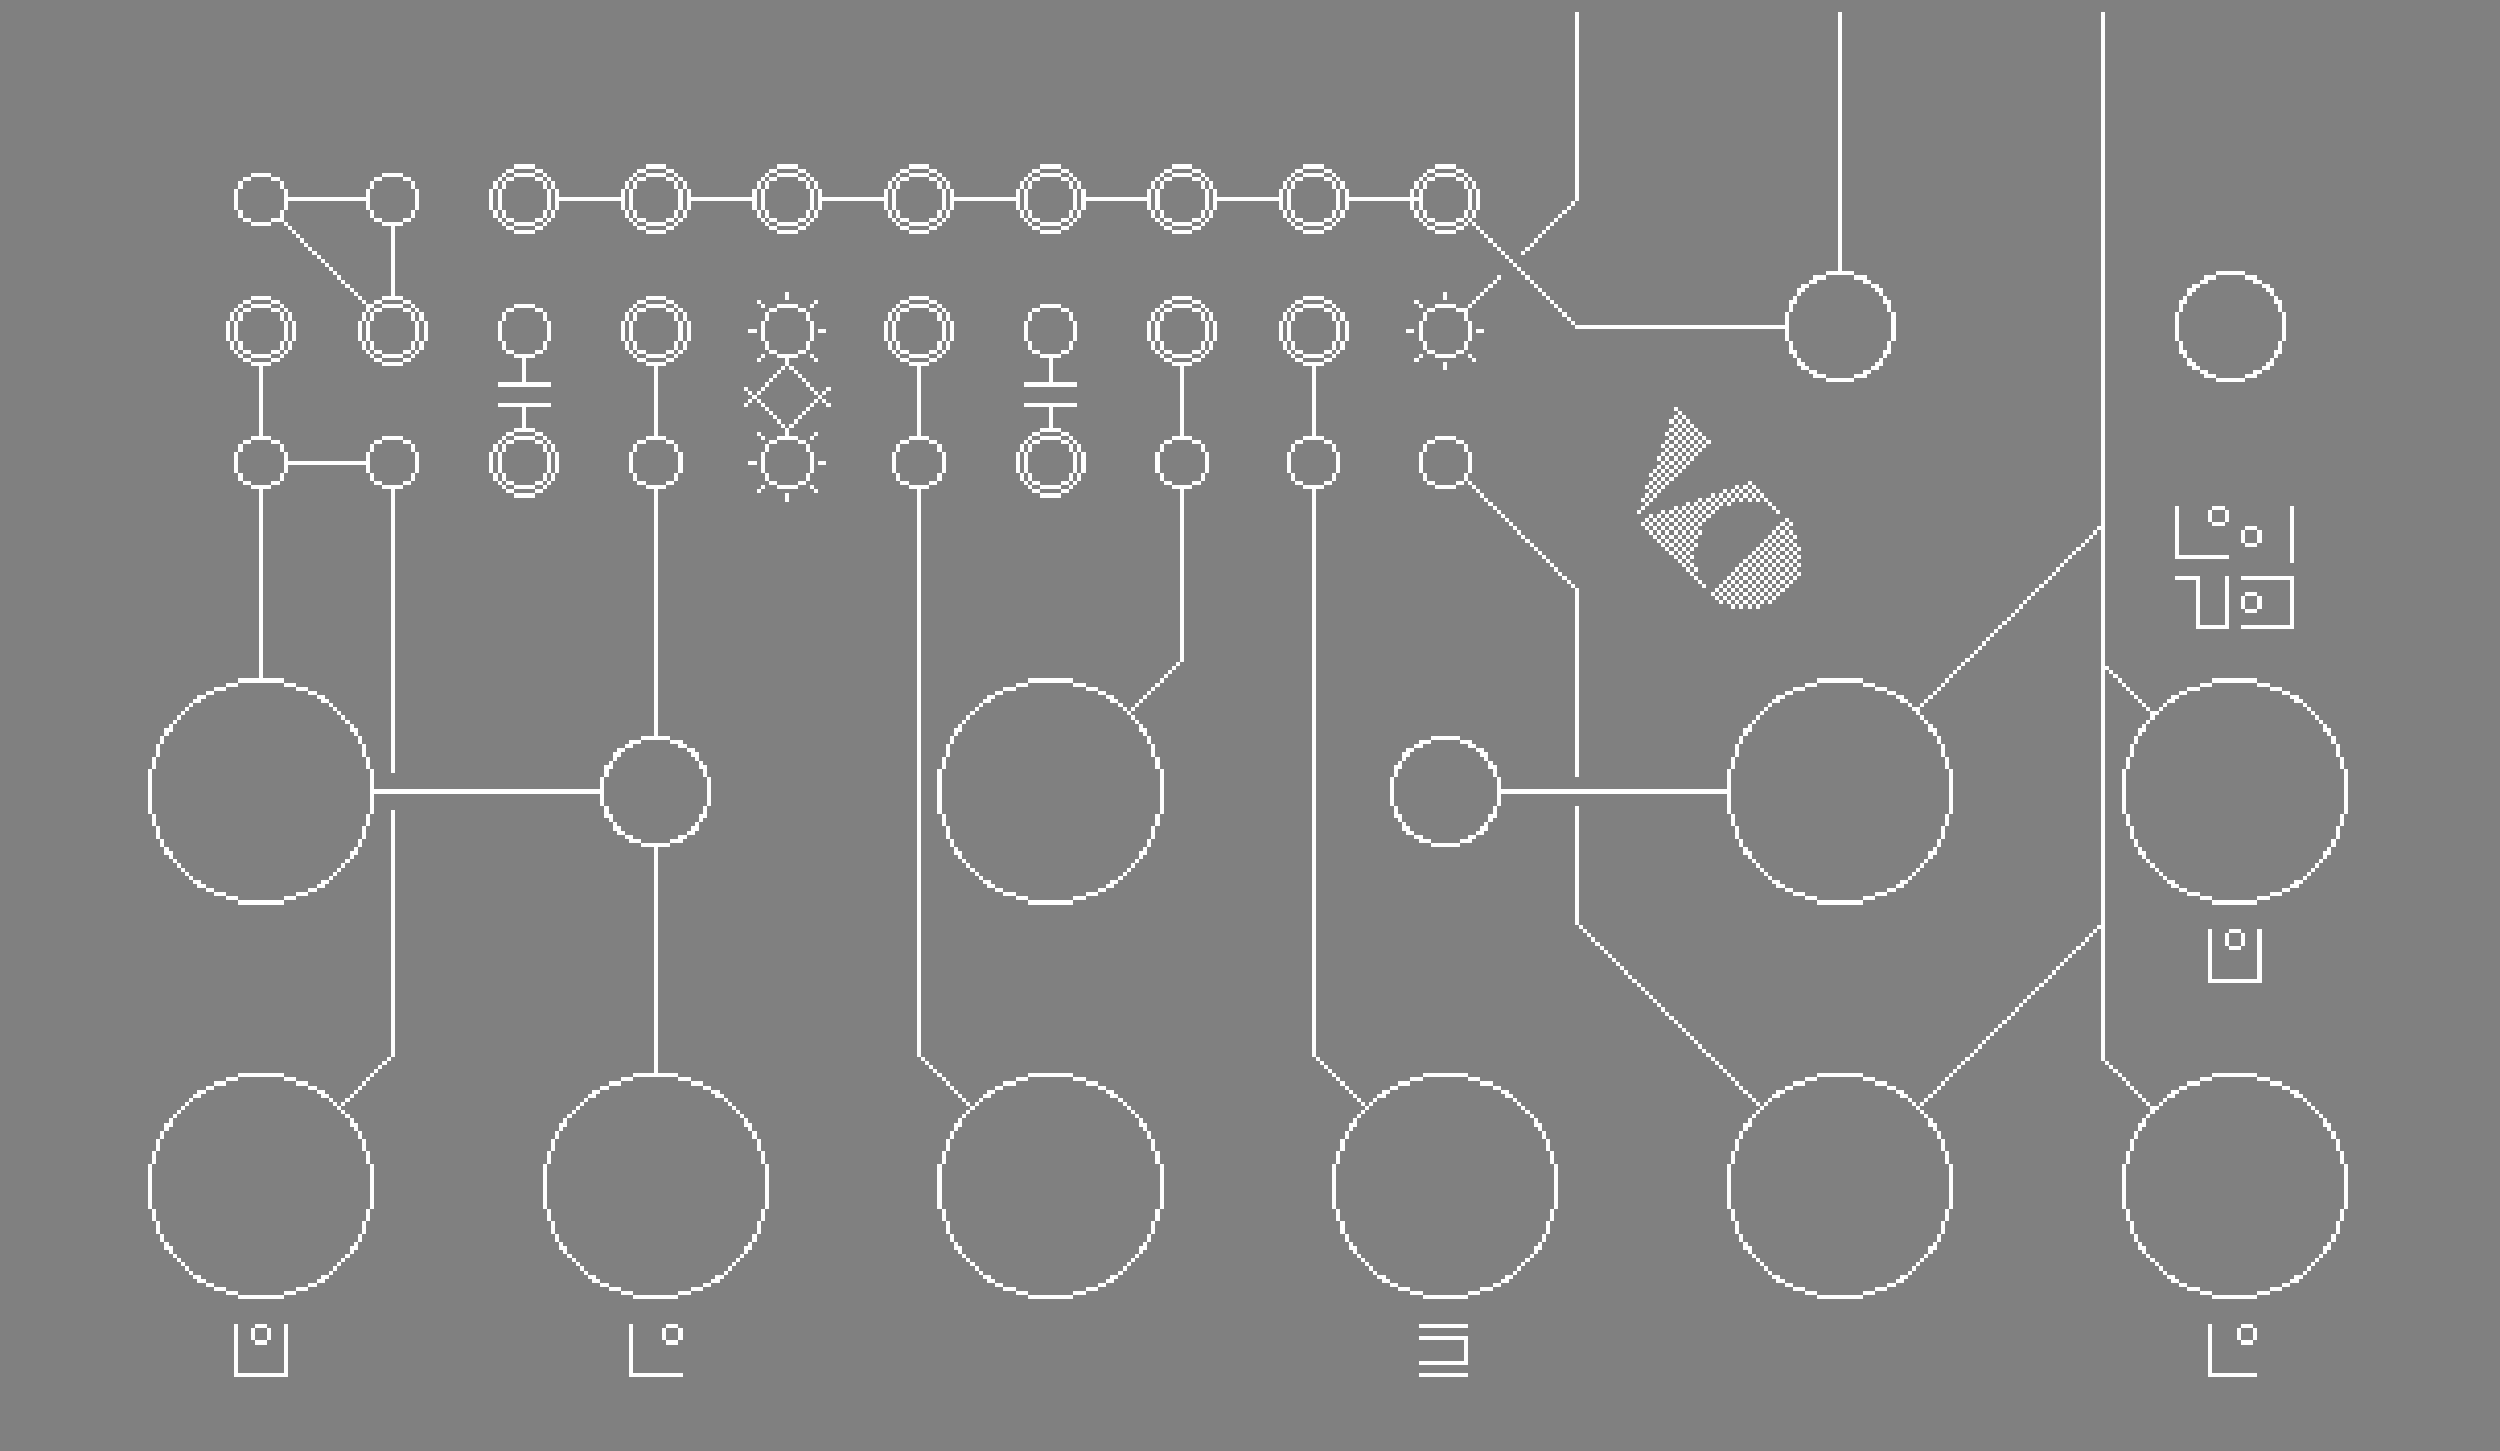 <svg xmlns="http://www.w3.org/2000/svg" viewBox="0 -0.5 608 353" shape-rendering="crispEdges">
<rect x="0" y="-0.5" width="608" height="353" fill="#808080" stroke="none"/>
<path stroke="#ffffff" d="M383 3h1M447 3h1M511 3h1M383 4h1M447 4h1M511 4h1M383 5h1M447 5h1M511 5h1M383 6h1M447 6h1M511 6h1M383 7h1M447 7h1M511 7h1M383 8h1M447 8h1M511 8h1M383 9h1M447 9h1M511 9h1M383 10h1M447 10h1M511 10h1M383 11h1M447 11h1M511 11h1M383 12h1M447 12h1M511 12h1M383 13h1M447 13h1M511 13h1M383 14h1M447 14h1M511 14h1M383 15h1M447 15h1M511 15h1M383 16h1M447 16h1M511 16h1M383 17h1M447 17h1M511 17h1M383 18h1M447 18h1M511 18h1M383 19h1M447 19h1M511 19h1M383 20h1M447 20h1M511 20h1M383 21h1M447 21h1M511 21h1M383 22h1M447 22h1M511 22h1M383 23h1M447 23h1M511 23h1M383 24h1M447 24h1M511 24h1M383 25h1M447 25h1M511 25h1M383 26h1M447 26h1M511 26h1M383 27h1M447 27h1M511 27h1M383 28h1M447 28h1M511 28h1M383 29h1M447 29h1M511 29h1M383 30h1M447 30h1M511 30h1M383 31h1M447 31h1M511 31h1M383 32h1M447 32h1M511 32h1M383 33h1M447 33h1M511 33h1M383 34h1M447 34h1M511 34h1M383 35h1M447 35h1M511 35h1M383 36h1M447 36h1M511 36h1M383 37h1M447 37h1M511 37h1M383 38h1M447 38h1M511 38h1M383 39h1M447 39h1M511 39h1M125 40h5M157 40h5M189 40h5M221 40h5M253 40h5M285 40h5M317 40h5M349 40h5M383 40h1M447 40h1M511 40h1M123 41h2M130 41h2M155 41h2M162 41h2M187 41h2M194 41h2M219 41h2M226 41h2M251 41h2M258 41h2M283 41h2M290 41h2M315 41h2M322 41h2M347 41h2M354 41h2M383 41h1M447 41h1M511 41h1M61 42h5M93 42h5M122 42h1M125 42h5M132 42h1M154 42h1M157 42h5M164 42h1M186 42h1M189 42h5M196 42h1M218 42h1M221 42h5M228 42h1M250 42h1M253 42h5M260 42h1M282 42h1M285 42h5M292 42h1M314 42h1M317 42h5M324 42h1M346 42h1M349 42h5M356 42h1M383 42h1M447 42h1M511 42h1M59 43h2M66 43h2M91 43h2M98 43h2M121 43h1M123 43h2M130 43h2M133 43h1M153 43h1M155 43h2M162 43h2M165 43h1M185 43h1M187 43h2M194 43h2M197 43h1M217 43h1M219 43h2M226 43h2M229 43h1M249 43h1M251 43h2M258 43h2M261 43h1M281 43h1M283 43h2M290 43h2M293 43h1M313 43h1M315 43h2M322 43h2M325 43h1M345 43h1M347 43h2M354 43h2M357 43h1M383 43h1M447 43h1M511 43h1M58 44h1M68 44h1M90 44h1M100 44h1M120 44h1M122 44h1M132 44h1M134 44h1M152 44h1M154 44h1M164 44h1M166 44h1M184 44h1M186 44h1M196 44h1M198 44h1M216 44h1M218 44h1M228 44h1M230 44h1M248 44h1M250 44h1M260 44h1M262 44h1M280 44h1M282 44h1M292 44h1M294 44h1M312 44h1M314 44h1M324 44h1M326 44h1M344 44h1M346 44h1M356 44h1M358 44h1M383 44h1M447 44h1M511 44h1M58 45h1M68 45h1M90 45h1M100 45h1M120 45h1M122 45h1M132 45h1M134 45h1M152 45h1M154 45h1M164 45h1M166 45h1M184 45h1M186 45h1M196 45h1M198 45h1M216 45h1M218 45h1M228 45h1M230 45h1M248 45h1M250 45h1M260 45h1M262 45h1M280 45h1M282 45h1M292 45h1M294 45h1M312 45h1M314 45h1M324 45h1M326 45h1M344 45h1M346 45h1M356 45h1M358 45h1M383 45h1M447 45h1M511 45h1M57 46h1M69 46h1M89 46h1M101 46h1M119 46h1M121 46h1M133 46h1M135 46h1M151 46h1M153 46h1M165 46h1M167 46h1M183 46h1M185 46h1M197 46h1M199 46h1M215 46h1M217 46h1M229 46h1M231 46h1M247 46h1M249 46h1M261 46h1M263 46h1M279 46h1M281 46h1M293 46h1M295 46h1M311 46h1M313 46h1M325 46h1M327 46h1M343 46h1M345 46h1M357 46h1M359 46h1M383 46h1M447 46h1M511 46h1M57 47h1M69 47h1M89 47h1M101 47h1M119 47h1M121 47h1M133 47h1M135 47h1M151 47h1M153 47h1M165 47h1M167 47h1M183 47h1M185 47h1M197 47h1M199 47h1M215 47h1M217 47h1M229 47h1M231 47h1M247 47h1M249 47h1M261 47h1M263 47h1M279 47h1M281 47h1M293 47h1M295 47h1M311 47h1M313 47h1M325 47h1M327 47h1M343 47h1M345 47h1M357 47h1M359 47h1M383 47h1M447 47h1M511 47h1M57 48h1M69 48h21M101 48h1M119 48h1M121 48h1M133 48h1M135 48h17M153 48h1M165 48h1M167 48h17M185 48h1M197 48h1M199 48h17M217 48h1M229 48h1M231 48h17M249 48h1M261 48h1M263 48h17M281 48h1M293 48h1M295 48h17M313 48h1M325 48h1M327 48h19M357 48h1M359 48h1M383 48h1M447 48h1M511 48h1M57 49h1M69 49h1M89 49h1M101 49h1M119 49h1M121 49h1M133 49h1M135 49h1M151 49h1M153 49h1M165 49h1M167 49h1M183 49h1M185 49h1M197 49h1M199 49h1M215 49h1M217 49h1M229 49h1M231 49h1M247 49h1M249 49h1M261 49h1M263 49h1M279 49h1M281 49h1M293 49h1M295 49h1M311 49h1M313 49h1M325 49h1M327 49h1M343 49h1M345 49h1M357 49h1M359 49h1M382 49h1M447 49h1M511 49h1M57 50h1M69 50h1M89 50h1M101 50h1M119 50h1M121 50h1M133 50h1M135 50h1M151 50h1M153 50h1M165 50h1M167 50h1M183 50h1M185 50h1M197 50h1M199 50h1M215 50h1M217 50h1M229 50h1M231 50h1M247 50h1M249 50h1M261 50h1M263 50h1M279 50h1M281 50h1M293 50h1M295 50h1M311 50h1M313 50h1M325 50h1M327 50h1M343 50h1M345 50h1M357 50h1M359 50h1M381 50h1M447 50h1M511 50h1M58 51h1M68 51h1M90 51h1M100 51h1M120 51h1M122 51h1M132 51h1M134 51h1M152 51h1M154 51h1M164 51h1M166 51h1M184 51h1M186 51h1M196 51h1M198 51h1M216 51h1M218 51h1M228 51h1M230 51h1M248 51h1M250 51h1M260 51h1M262 51h1M280 51h1M282 51h1M292 51h1M294 51h1M312 51h1M314 51h1M324 51h1M326 51h1M344 51h1M346 51h1M356 51h1M358 51h1M380 51h1M447 51h1M511 51h1M58 52h1M68 52h1M90 52h1M100 52h1M120 52h1M122 52h1M132 52h1M134 52h1M152 52h1M154 52h1M164 52h1M166 52h1M184 52h1M186 52h1M196 52h1M198 52h1M216 52h1M218 52h1M228 52h1M230 52h1M248 52h1M250 52h1M260 52h1M262 52h1M280 52h1M282 52h1M292 52h1M294 52h1M312 52h1M314 52h1M324 52h1M326 52h1M344 52h1M346 52h1M356 52h1M358 52h1M379 52h1M447 52h1M511 52h1M59 53h2M66 53h3M91 53h2M98 53h2M121 53h1M123 53h2M130 53h2M133 53h1M153 53h1M155 53h2M162 53h2M165 53h1M185 53h1M187 53h2M194 53h2M197 53h1M217 53h1M219 53h2M226 53h2M229 53h1M249 53h1M251 53h2M258 53h2M261 53h1M281 53h1M283 53h2M290 53h2M293 53h1M313 53h1M315 53h2M322 53h2M325 53h1M345 53h1M347 53h2M354 53h2M357 53h1M378 53h1M447 53h1M511 53h1M61 54h5M69 54h1M93 54h5M122 54h1M125 54h5M132 54h1M154 54h1M157 54h5M164 54h1M186 54h1M189 54h5M196 54h1M218 54h1M221 54h5M228 54h1M250 54h1M253 54h5M260 54h1M282 54h1M285 54h5M292 54h1M314 54h1M317 54h5M324 54h1M346 54h1M349 54h5M356 54h1M358 54h1M377 54h1M447 54h1M511 54h1M70 55h1M95 55h1M123 55h2M130 55h2M155 55h2M162 55h2M187 55h2M194 55h2M219 55h2M226 55h2M251 55h2M258 55h2M283 55h2M290 55h2M315 55h2M322 55h2M347 55h2M354 55h2M359 55h1M376 55h1M447 55h1M511 55h1M71 56h1M95 56h1M125 56h5M157 56h5M189 56h5M221 56h5M253 56h5M285 56h5M317 56h5M349 56h5M360 56h1M375 56h1M447 56h1M511 56h1M72 57h1M95 57h1M361 57h1M374 57h1M447 57h1M511 57h1M73 58h1M95 58h1M362 58h1M373 58h1M447 58h1M511 58h1M74 59h1M95 59h1M363 59h1M372 59h1M447 59h1M511 59h1M75 60h1M95 60h1M364 60h1M371 60h1M447 60h1M511 60h1M76 61h1M95 61h1M365 61h1M370 61h1M447 61h1M511 61h1M77 62h1M95 62h1M366 62h1M447 62h1M511 62h1M78 63h1M95 63h1M367 63h1M447 63h1M511 63h1M79 64h1M95 64h1M368 64h1M447 64h1M511 64h1M80 65h1M95 65h1M369 65h1M447 65h1M511 65h1M81 66h1M95 66h1M370 66h1M444 66h7M511 66h1M539 66h7M82 67h1M95 67h1M364 67h1M371 67h1M441 67h3M451 67h3M511 67h1M536 67h3M546 67h3M83 68h1M95 68h1M363 68h1M372 68h1M440 68h2M453 68h2M511 68h1M535 68h2M548 68h2M84 69h1M95 69h1M362 69h1M373 69h1M438 69h2M455 69h2M511 69h1M533 69h2M550 69h2M85 70h1M95 70h1M361 70h1M374 70h1M437 70h2M456 70h2M511 70h1M532 70h2M551 70h2M86 71h1M95 71h1M191 71h1M351 71h1M360 71h1M375 71h1M437 71h1M457 71h1M511 71h1M532 71h1M552 71h1M61 72h5M87 72h1M93 72h5M157 72h5M191 72h1M221 72h5M285 72h5M317 72h5M351 72h1M359 72h1M376 72h1M436 72h1M458 72h1M511 72h1M531 72h1M553 72h1M59 73h2M66 73h2M88 73h1M91 73h2M98 73h2M155 73h2M162 73h2M184 73h1M198 73h1M219 73h2M226 73h2M283 73h2M290 73h2M315 73h2M322 73h2M344 73h1M358 73h1M377 73h1M435 73h2M458 73h2M511 73h1M530 73h2M553 73h2M58 74h1M61 74h5M68 74h1M89 74h2M93 74h5M100 74h1M125 74h5M154 74h1M157 74h5M164 74h1M185 74h1M189 74h5M197 74h1M218 74h1M221 74h5M228 74h1M253 74h5M282 74h1M285 74h5M292 74h1M314 74h1M317 74h5M324 74h1M345 74h1M349 74h5M357 74h1M378 74h1M435 74h1M459 74h1M511 74h1M530 74h1M554 74h1M57 75h1M59 75h2M66 75h2M69 75h1M89 75h1M91 75h2M98 75h2M101 75h1M123 75h2M130 75h2M153 75h1M155 75h2M162 75h2M165 75h1M187 75h2M194 75h2M217 75h1M219 75h2M226 75h2M229 75h1M251 75h2M258 75h2M281 75h1M283 75h2M290 75h2M293 75h1M313 75h1M315 75h2M322 75h2M325 75h1M347 75h2M354 75h3M379 75h1M435 75h1M459 75h1M511 75h1M530 75h1M554 75h1M56 76h1M58 76h1M68 76h1M70 76h1M88 76h1M90 76h1M100 76h1M102 76h1M122 76h1M132 76h1M152 76h1M154 76h1M164 76h1M166 76h1M186 76h1M196 76h1M216 76h1M218 76h1M228 76h1M230 76h1M250 76h1M260 76h1M280 76h1M282 76h1M292 76h1M294 76h1M312 76h1M314 76h1M324 76h1M326 76h1M346 76h1M356 76h1M380 76h1M434 76h1M460 76h1M511 76h1M529 76h1M555 76h1M56 77h1M58 77h1M68 77h1M70 77h1M88 77h1M90 77h1M100 77h1M102 77h1M122 77h1M132 77h1M152 77h1M154 77h1M164 77h1M166 77h1M186 77h1M196 77h1M216 77h1M218 77h1M228 77h1M230 77h1M250 77h1M260 77h1M280 77h1M282 77h1M292 77h1M294 77h1M312 77h1M314 77h1M324 77h1M326 77h1M346 77h1M356 77h1M381 77h1M434 77h1M460 77h1M511 77h1M529 77h1M555 77h1M55 78h1M57 78h1M69 78h1M71 78h1M87 78h1M89 78h1M101 78h1M103 78h1M121 78h1M133 78h1M151 78h1M153 78h1M165 78h1M167 78h1M185 78h1M197 78h1M215 78h1M217 78h1M229 78h1M231 78h1M249 78h1M261 78h1M279 78h1M281 78h1M293 78h1M295 78h1M311 78h1M313 78h1M325 78h1M327 78h1M345 78h1M357 78h1M382 78h1M434 78h1M460 78h1M511 78h1M529 78h1M555 78h1M55 79h1M57 79h1M69 79h1M71 79h1M87 79h1M89 79h1M101 79h1M103 79h1M121 79h1M133 79h1M151 79h1M153 79h1M165 79h1M167 79h1M185 79h1M197 79h1M215 79h1M217 79h1M229 79h1M231 79h1M249 79h1M261 79h1M279 79h1M281 79h1M293 79h1M295 79h1M311 79h1M313 79h1M325 79h1M327 79h1M345 79h1M357 79h1M383 79h52M460 79h1M511 79h1M529 79h1M555 79h1M55 80h1M57 80h1M69 80h1M71 80h1M87 80h1M89 80h1M101 80h1M103 80h1M121 80h1M133 80h1M151 80h1M153 80h1M165 80h1M167 80h1M182 80h2M185 80h1M197 80h1M199 80h2M215 80h1M217 80h1M229 80h1M231 80h1M249 80h1M261 80h1M279 80h1M281 80h1M293 80h1M295 80h1M311 80h1M313 80h1M325 80h1M327 80h1M342 80h2M345 80h1M357 80h1M359 80h2M434 80h1M460 80h1M511 80h1M529 80h1M555 80h1M55 81h1M57 81h1M69 81h1M71 81h1M87 81h1M89 81h1M101 81h1M103 81h1M121 81h1M133 81h1M151 81h1M153 81h1M165 81h1M167 81h1M185 81h1M197 81h1M215 81h1M217 81h1M229 81h1M231 81h1M249 81h1M261 81h1M279 81h1M281 81h1M293 81h1M295 81h1M311 81h1M313 81h1M325 81h1M327 81h1M345 81h1M357 81h1M434 81h1M460 81h1M511 81h1M529 81h1M555 81h1M55 82h1M57 82h1M69 82h1M71 82h1M87 82h1M89 82h1M101 82h1M103 82h1M121 82h1M133 82h1M151 82h1M153 82h1M165 82h1M167 82h1M185 82h1M197 82h1M215 82h1M217 82h1M229 82h1M231 82h1M249 82h1M261 82h1M279 82h1M281 82h1M293 82h1M295 82h1M311 82h1M313 82h1M325 82h1M327 82h1M345 82h1M357 82h1M434 82h1M460 82h1M511 82h1M529 82h1M555 82h1M56 83h1M58 83h1M68 83h1M70 83h1M88 83h1M90 83h1M100 83h1M102 83h1M122 83h1M132 83h1M152 83h1M154 83h1M164 83h1M166 83h1M186 83h1M196 83h1M216 83h1M218 83h1M228 83h1M230 83h1M250 83h1M260 83h1M280 83h1M282 83h1M292 83h1M294 83h1M312 83h1M314 83h1M324 83h1M326 83h1M346 83h1M356 83h1M435 83h1M459 83h1M511 83h1M530 83h1M554 83h1M56 84h1M58 84h1M68 84h1M70 84h1M88 84h1M90 84h1M100 84h1M102 84h1M122 84h1M132 84h1M152 84h1M154 84h1M164 84h1M166 84h1M186 84h1M196 84h1M216 84h1M218 84h1M228 84h1M230 84h1M250 84h1M260 84h1M280 84h1M282 84h1M292 84h1M294 84h1M312 84h1M314 84h1M324 84h1M326 84h1M346 84h1M356 84h1M435 84h1M459 84h1M511 84h1M530 84h1M554 84h1M57 85h1M59 85h2M66 85h2M69 85h1M89 85h1M91 85h2M98 85h2M101 85h1M123 85h2M130 85h2M153 85h1M155 85h2M162 85h2M165 85h1M187 85h2M194 85h2M217 85h1M219 85h2M226 85h2M229 85h1M251 85h2M258 85h2M281 85h1M283 85h2M290 85h2M293 85h1M313 85h1M315 85h2M322 85h2M325 85h1M347 85h2M354 85h2M435 85h2M458 85h2M511 85h1M530 85h2M553 85h2M58 86h1M61 86h5M68 86h1M90 86h1M93 86h5M100 86h1M125 86h5M154 86h1M157 86h5M164 86h1M185 86h1M189 86h5M197 86h1M218 86h1M221 86h5M228 86h1M253 86h5M282 86h1M285 86h5M292 86h1M314 86h1M317 86h5M324 86h1M345 86h1M349 86h5M357 86h1M436 86h1M458 86h1M511 86h1M531 86h1M553 86h1M59 87h2M66 87h2M91 87h2M98 87h2M127 87h1M155 87h2M162 87h2M184 87h1M191 87h1M198 87h1M219 87h2M226 87h2M255 87h1M283 87h2M290 87h2M315 87h2M322 87h2M344 87h1M358 87h1M437 87h1M457 87h1M511 87h1M532 87h1M552 87h1M61 88h5M93 88h5M127 88h1M157 88h5M191 88h1M221 88h5M255 88h1M285 88h5M317 88h5M351 88h1M437 88h2M456 88h2M511 88h1M532 88h2M551 88h2M63 89h1M127 89h1M159 89h1M190 89h1M192 89h1M223 89h1M255 89h1M287 89h1M319 89h1M351 89h1M438 89h2M455 89h2M511 89h1M533 89h2M550 89h2M63 90h1M127 90h1M159 90h1M189 90h1M193 90h1M223 90h1M255 90h1M287 90h1M319 90h1M440 90h2M453 90h2M511 90h1M535 90h2M548 90h2M63 91h1M127 91h1M159 91h1M188 91h1M194 91h1M223 91h1M255 91h1M287 91h1M319 91h1M441 91h3M451 91h3M511 91h1M536 91h3M546 91h3M63 92h1M127 92h1M159 92h1M187 92h1M195 92h1M223 92h1M255 92h1M287 92h1M319 92h1M444 92h7M511 92h1M539 92h7M63 93h1M121 93h13M159 93h1M186 93h1M196 93h1M223 93h1M249 93h13M287 93h1M319 93h1M511 93h1M63 94h1M159 94h1M181 94h1M185 94h1M197 94h1M201 94h1M223 94h1M287 94h1M319 94h1M511 94h1M63 95h1M159 95h1M182 95h1M184 95h1M198 95h1M200 95h1M223 95h1M287 95h1M319 95h1M511 95h1M63 96h1M159 96h1M183 96h1M199 96h1M223 96h1M287 96h1M319 96h1M511 96h1M63 97h1M159 97h1M182 97h1M184 97h1M198 97h1M200 97h1M223 97h1M287 97h1M319 97h1M511 97h1M63 98h1M121 98h13M159 98h1M181 98h1M185 98h1M197 98h1M201 98h1M223 98h1M249 98h13M287 98h1M319 98h1M511 98h1M63 99h1M127 99h1M159 99h1M186 99h1M196 99h1M223 99h1M255 99h1M287 99h1M319 99h1M407 99h1M511 99h1M63 100h1M127 100h1M159 100h1M187 100h1M195 100h1M223 100h1M255 100h1M287 100h1M319 100h1M408 100h1M511 100h1M63 101h1M127 101h1M159 101h1M188 101h1M194 101h1M223 101h1M255 101h1M287 101h1M319 101h1M407 101h1M409 101h1M511 101h1M63 102h1M127 102h1M159 102h1M189 102h1M193 102h1M223 102h1M255 102h1M287 102h1M319 102h1M406 102h1M408 102h1M410 102h1M511 102h1M63 103h1M127 103h1M159 103h1M190 103h1M192 103h1M223 103h1M255 103h1M287 103h1M319 103h1M407 103h1M409 103h1M411 103h1M511 103h1M63 104h1M125 104h5M159 104h1M191 104h1M223 104h1M253 104h5M287 104h1M319 104h1M406 104h1M408 104h1M410 104h1M412 104h1M511 104h1M63 105h1M123 105h2M130 105h2M159 105h1M184 105h1M191 105h1M198 105h1M223 105h1M251 105h2M258 105h2M287 105h1M319 105h1M405 105h1M407 105h1M409 105h1M411 105h1M413 105h1M511 105h1M61 106h5M93 106h5M122 106h1M125 106h5M132 106h1M157 106h5M185 106h1M189 106h5M197 106h1M221 106h5M250 106h1M253 106h5M260 106h1M285 106h5M317 106h5M349 106h5M406 106h1M408 106h1M410 106h1M412 106h1M414 106h1M511 106h1M59 107h2M66 107h2M91 107h2M98 107h2M121 107h1M123 107h2M130 107h2M133 107h1M155 107h2M162 107h2M187 107h2M194 107h2M219 107h2M226 107h2M249 107h1M251 107h2M258 107h2M261 107h1M283 107h2M290 107h2M315 107h2M322 107h2M347 107h2M354 107h2M405 107h1M407 107h1M409 107h1M411 107h1M413 107h1M415 107h1M511 107h1M58 108h1M68 108h1M90 108h1M100 108h1M120 108h1M122 108h1M132 108h1M134 108h1M154 108h1M164 108h1M186 108h1M196 108h1M218 108h1M228 108h1M248 108h1M250 108h1M260 108h1M262 108h1M282 108h1M292 108h1M314 108h1M324 108h1M346 108h1M356 108h1M404 108h1M406 108h1M408 108h1M410 108h1M412 108h1M414 108h1M511 108h1M58 109h1M68 109h1M90 109h1M100 109h1M120 109h1M122 109h1M132 109h1M134 109h1M154 109h1M164 109h1M186 109h1M196 109h1M218 109h1M228 109h1M248 109h1M250 109h1M260 109h1M262 109h1M282 109h1M292 109h1M314 109h1M324 109h1M346 109h1M356 109h1M405 109h1M407 109h1M409 109h1M411 109h1M413 109h1M511 109h1M57 110h1M69 110h1M89 110h1M101 110h1M119 110h1M121 110h1M133 110h1M135 110h1M153 110h1M165 110h1M185 110h1M197 110h1M217 110h1M229 110h1M247 110h1M249 110h1M261 110h1M263 110h1M281 110h1M293 110h1M313 110h1M325 110h1M345 110h1M357 110h1M404 110h1M406 110h1M408 110h1M410 110h1M412 110h1M511 110h1M57 111h1M69 111h1M89 111h1M101 111h1M119 111h1M121 111h1M133 111h1M135 111h1M153 111h1M165 111h1M185 111h1M197 111h1M217 111h1M229 111h1M247 111h1M249 111h1M261 111h1M263 111h1M281 111h1M293 111h1M313 111h1M325 111h1M345 111h1M357 111h1M403 111h1M405 111h1M407 111h1M409 111h1M411 111h1M511 111h1M57 112h1M69 112h21M101 112h1M119 112h1M121 112h1M133 112h1M135 112h1M153 112h1M165 112h1M182 112h2M185 112h1M197 112h1M199 112h2M217 112h1M229 112h1M247 112h1M249 112h1M261 112h1M263 112h1M281 112h1M293 112h1M313 112h1M325 112h1M345 112h1M357 112h1M404 112h1M406 112h1M408 112h1M410 112h1M511 112h1M57 113h1M69 113h1M89 113h1M101 113h1M119 113h1M121 113h1M133 113h1M135 113h1M153 113h1M165 113h1M185 113h1M197 113h1M217 113h1M229 113h1M247 113h1M249 113h1M261 113h1M263 113h1M281 113h1M293 113h1M313 113h1M325 113h1M345 113h1M357 113h1M403 113h1M405 113h1M407 113h1M409 113h1M511 113h1M57 114h1M69 114h1M89 114h1M101 114h1M119 114h1M121 114h1M133 114h1M135 114h1M153 114h1M165 114h1M185 114h1M197 114h1M217 114h1M229 114h1M247 114h1M249 114h1M261 114h1M263 114h1M281 114h1M293 114h1M313 114h1M325 114h1M345 114h1M357 114h1M402 114h1M404 114h1M406 114h1M408 114h1M511 114h1M58 115h1M68 115h1M90 115h1M100 115h1M120 115h1M122 115h1M132 115h1M134 115h1M154 115h1M164 115h1M186 115h1M196 115h1M218 115h1M228 115h1M248 115h1M250 115h1M260 115h1M262 115h1M282 115h1M292 115h1M314 115h1M324 115h1M346 115h1M356 115h1M401 115h1M403 115h1M405 115h1M407 115h1M511 115h1M58 116h1M68 116h1M90 116h1M100 116h1M120 116h1M122 116h1M132 116h1M134 116h1M154 116h1M164 116h1M186 116h1M196 116h1M218 116h1M228 116h1M248 116h1M250 116h1M260 116h1M262 116h1M282 116h1M292 116h1M314 116h1M324 116h1M346 116h1M356 116h1M402 116h1M404 116h1M406 116h1M511 116h1M59 117h2M66 117h2M91 117h2M98 117h2M121 117h1M123 117h2M130 117h2M133 117h1M155 117h2M162 117h2M187 117h2M194 117h2M219 117h2M226 117h2M249 117h1M251 117h2M258 117h2M261 117h1M283 117h2M290 117h2M315 117h2M322 117h2M347 117h2M354 117h2M357 117h1M401 117h1M403 117h1M405 117h1M425 117h1M511 117h1M61 118h5M93 118h5M122 118h1M125 118h5M132 118h1M157 118h5M185 118h1M189 118h5M197 118h1M221 118h5M250 118h1M253 118h5M260 118h1M285 118h5M317 118h5M349 118h5M358 118h1M400 118h1M402 118h1M404 118h1M422 118h1M424 118h1M426 118h1M511 118h1M63 119h1M95 119h1M123 119h2M130 119h2M159 119h1M184 119h1M198 119h1M223 119h1M251 119h2M258 119h2M287 119h1M319 119h1M359 119h1M401 119h1M403 119h1M419 119h1M421 119h1M423 119h1M425 119h1M427 119h1M511 119h1M63 120h1M95 120h1M125 120h5M159 120h1M191 120h1M223 120h1M253 120h5M287 120h1M319 120h1M360 120h1M400 120h1M402 120h1M416 120h1M418 120h1M420 120h1M422 120h1M424 120h1M426 120h1M428 120h1M511 120h1M63 121h1M95 121h1M159 121h1M191 121h1M223 121h1M287 121h1M319 121h1M361 121h1M399 121h1M401 121h1M413 121h1M415 121h1M417 121h1M419 121h1M421 121h1M423 121h1M425 121h1M427 121h1M429 121h1M511 121h1M63 122h1M95 122h1M159 122h1M223 122h1M287 122h1M319 122h1M362 122h1M400 122h1M410 122h1M412 122h1M414 122h1M416 122h1M418 122h1M420 122h1M430 122h1M511 122h1M63 123h1M95 123h1M159 123h1M223 123h1M287 123h1M319 123h1M363 123h1M399 123h1M407 123h1M409 123h1M411 123h1M413 123h1M415 123h1M417 123h1M431 123h1M511 123h1M529 123h1M538 123h3M557 123h1M63 124h1M95 124h1M159 124h1M223 124h1M287 124h1M319 124h1M364 124h1M398 124h1M404 124h1M406 124h1M408 124h1M410 124h1M412 124h1M414 124h1M416 124h1M432 124h1M511 124h1M529 124h1M537 124h1M541 124h1M557 124h1M63 125h1M95 125h1M159 125h1M223 125h1M287 125h1M319 125h1M365 125h1M401 125h1M403 125h1M405 125h1M407 125h1M409 125h1M411 125h1M413 125h1M415 125h1M511 125h1M529 125h1M537 125h1M541 125h1M557 125h1M63 126h1M95 126h1M159 126h1M223 126h1M287 126h1M319 126h1M366 126h1M400 126h1M402 126h1M404 126h1M406 126h1M408 126h1M410 126h1M412 126h1M414 126h1M434 126h1M511 126h1M529 126h1M537 126h1M541 126h1M557 126h1M63 127h1M95 127h1M159 127h1M223 127h1M287 127h1M319 127h1M367 127h1M399 127h1M401 127h1M403 127h1M405 127h1M407 127h1M409 127h1M411 127h1M413 127h1M433 127h1M435 127h1M511 127h1M529 127h1M538 127h3M557 127h1M63 128h1M95 128h1M159 128h1M223 128h1M287 128h1M319 128h1M368 128h1M400 128h1M402 128h1M404 128h1M406 128h1M408 128h1M410 128h1M412 128h1M432 128h1M434 128h1M510 128h2M529 128h1M546 128h3M557 128h1M63 129h1M95 129h1M159 129h1M223 129h1M287 129h1M319 129h1M369 129h1M401 129h1M403 129h1M405 129h1M407 129h1M409 129h1M411 129h1M413 129h1M431 129h1M433 129h1M435 129h1M509 129h1M511 129h1M529 129h1M545 129h1M549 129h1M557 129h1M63 130h1M95 130h1M159 130h1M223 130h1M287 130h1M319 130h1M370 130h1M402 130h1M404 130h1M406 130h1M408 130h1M410 130h1M412 130h1M430 130h1M432 130h1M434 130h1M436 130h1M508 130h1M511 130h1M529 130h1M545 130h1M549 130h1M557 130h1M63 131h1M95 131h1M159 131h1M223 131h1M287 131h1M319 131h1M371 131h1M403 131h1M405 131h1M407 131h1M409 131h1M411 131h1M429 131h1M431 131h1M433 131h1M435 131h1M507 131h1M511 131h1M529 131h1M545 131h1M549 131h1M557 131h1M63 132h1M95 132h1M159 132h1M223 132h1M287 132h1M319 132h1M372 132h1M404 132h1M406 132h1M408 132h1M410 132h1M412 132h1M428 132h1M430 132h1M432 132h1M434 132h1M436 132h1M506 132h1M511 132h1M529 132h1M546 132h3M557 132h1M63 133h1M95 133h1M159 133h1M223 133h1M287 133h1M319 133h1M373 133h1M405 133h1M407 133h1M409 133h1M411 133h1M427 133h1M429 133h1M431 133h1M433 133h1M435 133h1M437 133h1M505 133h1M511 133h1M529 133h1M557 133h1M63 134h1M95 134h1M159 134h1M223 134h1M287 134h1M319 134h1M374 134h1M406 134h1M408 134h1M410 134h1M426 134h1M428 134h1M430 134h1M432 134h1M434 134h1M436 134h1M504 134h1M511 134h1M529 134h1M557 134h1M63 135h1M95 135h1M159 135h1M223 135h1M287 135h1M319 135h1M375 135h1M407 135h1M409 135h1M411 135h1M425 135h1M427 135h1M429 135h1M431 135h1M433 135h1M435 135h1M437 135h1M503 135h1M511 135h1M529 135h13M557 135h1M63 136h1M95 136h1M159 136h1M223 136h1M287 136h1M319 136h1M376 136h1M408 136h1M410 136h1M424 136h1M426 136h1M428 136h1M430 136h1M432 136h1M434 136h1M436 136h1M502 136h1M511 136h1M557 136h1M63 137h1M95 137h1M159 137h1M223 137h1M287 137h1M319 137h1M377 137h1M409 137h1M411 137h1M423 137h1M425 137h1M427 137h1M429 137h1M431 137h1M433 137h1M435 137h1M437 137h1M501 137h1M511 137h1M63 138h1M95 138h1M159 138h1M223 138h1M287 138h1M319 138h1M378 138h1M410 138h1M412 138h1M422 138h1M424 138h1M426 138h1M428 138h1M430 138h1M432 138h1M434 138h1M436 138h1M500 138h1M511 138h1M63 139h1M95 139h1M159 139h1M223 139h1M287 139h1M319 139h1M379 139h1M411 139h1M421 139h1M423 139h1M425 139h1M427 139h1M429 139h1M431 139h1M433 139h1M435 139h1M437 139h1M499 139h1M511 139h1M63 140h1M95 140h1M159 140h1M223 140h1M287 140h1M319 140h1M380 140h1M412 140h1M420 140h1M422 140h1M424 140h1M426 140h1M428 140h1M430 140h1M432 140h1M434 140h1M436 140h1M498 140h1M511 140h1M529 140h6M541 140h1M545 140h13M63 141h1M95 141h1M159 141h1M223 141h1M287 141h1M319 141h1M381 141h1M413 141h1M419 141h1M421 141h1M423 141h1M425 141h1M427 141h1M429 141h1M431 141h1M433 141h1M435 141h1M497 141h1M511 141h1M534 141h1M541 141h1M557 141h1M63 142h1M95 142h1M159 142h1M223 142h1M287 142h1M319 142h1M382 142h1M414 142h1M418 142h1M420 142h1M422 142h1M424 142h1M426 142h1M428 142h1M430 142h1M432 142h1M434 142h1M496 142h1M511 142h1M534 142h1M541 142h1M557 142h1M63 143h1M95 143h1M159 143h1M223 143h1M287 143h1M319 143h1M383 143h1M417 143h1M419 143h1M421 143h1M423 143h1M425 143h1M427 143h1M429 143h1M431 143h1M433 143h1M495 143h1M511 143h1M534 143h1M541 143h1M557 143h1M63 144h1M95 144h1M159 144h1M223 144h1M287 144h1M319 144h1M383 144h1M416 144h1M418 144h1M420 144h1M422 144h1M424 144h1M426 144h1M428 144h1M430 144h1M432 144h1M494 144h1M511 144h1M534 144h1M541 144h1M546 144h3M557 144h1M63 145h1M95 145h1M159 145h1M223 145h1M287 145h1M319 145h1M383 145h1M417 145h1M419 145h1M421 145h1M423 145h1M425 145h1M427 145h1M429 145h1M431 145h1M493 145h1M511 145h1M534 145h1M541 145h1M545 145h1M549 145h1M557 145h1M63 146h1M95 146h1M159 146h1M223 146h1M287 146h1M319 146h1M383 146h1M418 146h1M420 146h1M422 146h1M424 146h1M426 146h1M428 146h1M430 146h1M492 146h1M511 146h1M534 146h1M541 146h1M545 146h1M549 146h1M557 146h1M63 147h1M95 147h1M159 147h1M223 147h1M287 147h1M319 147h1M383 147h1M421 147h1M423 147h1M425 147h1M427 147h1M491 147h1M511 147h1M534 147h1M541 147h1M545 147h1M549 147h1M557 147h1M63 148h1M95 148h1M159 148h1M223 148h1M287 148h1M319 148h1M383 148h1M490 148h1M511 148h1M534 148h1M541 148h1M546 148h3M557 148h1M63 149h1M95 149h1M159 149h1M223 149h1M287 149h1M319 149h1M383 149h1M489 149h1M511 149h1M534 149h1M541 149h1M557 149h1M63 150h1M95 150h1M159 150h1M223 150h1M287 150h1M319 150h1M383 150h1M488 150h1M511 150h1M534 150h1M541 150h1M557 150h1M63 151h1M95 151h1M159 151h1M223 151h1M287 151h1M319 151h1M383 151h1M487 151h1M511 151h1M534 151h1M541 151h1M557 151h1M63 152h1M95 152h1M159 152h1M223 152h1M287 152h1M319 152h1M383 152h1M486 152h1M511 152h1M534 152h8M545 152h13M63 153h1M95 153h1M159 153h1M223 153h1M287 153h1M319 153h1M383 153h1M485 153h1M511 153h1M63 154h1M95 154h1M159 154h1M223 154h1M287 154h1M319 154h1M383 154h1M484 154h1M511 154h1M63 155h1M95 155h1M159 155h1M223 155h1M287 155h1M319 155h1M383 155h1M483 155h1M511 155h1M63 156h1M95 156h1M159 156h1M223 156h1M287 156h1M319 156h1M383 156h1M482 156h1M511 156h1M63 157h1M95 157h1M159 157h1M223 157h1M287 157h1M319 157h1M383 157h1M481 157h1M511 157h1M63 158h1M95 158h1M159 158h1M223 158h1M287 158h1M319 158h1M383 158h1M480 158h1M511 158h1M63 159h1M95 159h1M159 159h1M223 159h1M287 159h1M319 159h1M383 159h1M479 159h1M511 159h1M63 160h1M95 160h1M159 160h1M223 160h1M287 160h1M319 160h1M383 160h1M478 160h1M511 160h1M63 161h1M95 161h1M159 161h1M223 161h1M286 161h1M319 161h1M383 161h1M477 161h1M511 161h1M63 162h1M95 162h1M159 162h1M223 162h1M285 162h1M319 162h1M383 162h1M476 162h1M511 162h2M63 163h1M95 163h1M159 163h1M223 163h1M284 163h1M319 163h1M383 163h1M475 163h1M511 163h1M513 163h1M63 164h1M95 164h1M159 164h1M223 164h1M283 164h1M319 164h1M383 164h1M474 164h1M511 164h1M514 164h1M58 165h11M95 165h1M159 165h1M223 165h1M250 165h11M282 165h1M319 165h1M383 165h1M442 165h11M473 165h1M511 165h1M515 165h1M538 165h11M55 166h3M69 166h3M95 166h1M159 166h1M223 166h1M247 166h3M261 166h3M281 166h1M319 166h1M383 166h1M439 166h3M453 166h3M472 166h1M511 166h1M516 166h1M535 166h3M549 166h3M52 167h3M72 167h3M95 167h1M159 167h1M223 167h1M244 167h3M264 167h3M280 167h1M319 167h1M383 167h1M436 167h3M456 167h3M471 167h1M511 167h1M517 167h1M532 167h3M552 167h3M50 168h2M75 168h2M95 168h1M159 168h1M223 168h1M242 168h2M267 168h2M279 168h1M319 168h1M383 168h1M434 168h2M459 168h2M470 168h1M511 168h1M518 168h1M530 168h2M555 168h2M48 169h2M77 169h2M95 169h1M159 169h1M223 169h1M240 169h2M269 169h2M278 169h1M319 169h1M383 169h1M432 169h2M461 169h2M469 169h1M511 169h1M519 169h1M528 169h2M557 169h2M47 170h2M78 170h2M95 170h1M159 170h1M223 170h1M239 170h2M270 170h2M277 170h1M319 170h1M383 170h1M431 170h2M462 170h2M468 170h1M511 170h1M520 170h1M527 170h2M558 170h2M46 171h1M80 171h1M95 171h1M159 171h1M223 171h1M238 171h1M272 171h1M276 171h1M319 171h1M383 171h1M430 171h1M464 171h1M467 171h1M511 171h1M521 171h1M526 171h1M560 171h1M45 172h1M81 172h1M95 172h1M159 172h1M223 172h1M237 172h1M273 172h1M275 172h1M319 172h1M383 172h1M429 172h1M465 172h2M511 172h1M522 172h1M525 172h1M561 172h1M44 173h1M82 173h1M95 173h1M159 173h1M223 173h1M236 173h1M274 173h1M319 173h1M383 173h1M428 173h1M466 173h1M511 173h1M523 173h2M562 173h1M43 174h1M83 174h1M95 174h1M159 174h1M223 174h1M235 174h1M275 174h1M319 174h1M383 174h1M427 174h1M467 174h1M511 174h1M523 174h1M563 174h1M42 175h1M84 175h1M95 175h1M159 175h1M223 175h1M234 175h1M276 175h1M319 175h1M383 175h1M426 175h1M468 175h1M511 175h1M522 175h1M564 175h1M41 176h1M85 176h1M95 176h1M159 176h1M223 176h1M233 176h1M277 176h1M319 176h1M383 176h1M425 176h1M469 176h1M511 176h1M521 176h1M565 176h1M40 177h2M85 177h2M95 177h1M159 177h1M223 177h1M232 177h2M277 177h2M319 177h1M383 177h1M424 177h2M469 177h2M511 177h1M520 177h2M565 177h2M40 178h1M86 178h1M95 178h1M159 178h1M223 178h1M232 178h1M278 178h1M319 178h1M383 178h1M424 178h1M470 178h1M511 178h1M520 178h1M566 178h1M39 179h1M87 179h1M95 179h1M156 179h7M223 179h1M231 179h1M279 179h1M319 179h1M348 179h7M383 179h1M423 179h1M471 179h1M511 179h1M519 179h1M567 179h1M39 180h1M87 180h1M95 180h1M153 180h3M163 180h3M223 180h1M231 180h1M279 180h1M319 180h1M345 180h3M355 180h3M383 180h1M423 180h1M471 180h1M511 180h1M519 180h1M567 180h1M38 181h1M88 181h1M95 181h1M152 181h2M165 181h2M223 181h1M230 181h1M280 181h1M319 181h1M344 181h2M357 181h2M383 181h1M422 181h1M472 181h1M511 181h1M518 181h1M568 181h1M38 182h1M88 182h1M95 182h1M150 182h2M167 182h2M223 182h1M230 182h1M280 182h1M319 182h1M342 182h2M359 182h2M383 182h1M422 182h1M472 182h1M511 182h1M518 182h1M568 182h1M38 183h1M88 183h1M95 183h1M149 183h2M168 183h2M223 183h1M230 183h1M280 183h1M319 183h1M341 183h2M360 183h2M383 183h1M422 183h1M472 183h1M511 183h1M518 183h1M568 183h1M37 184h1M89 184h1M95 184h1M149 184h1M169 184h1M223 184h1M229 184h1M281 184h1M319 184h1M341 184h1M361 184h1M383 184h1M421 184h1M473 184h1M511 184h1M517 184h1M569 184h1M37 185h1M89 185h1M95 185h1M148 185h1M170 185h1M223 185h1M229 185h1M281 185h1M319 185h1M340 185h1M362 185h1M383 185h1M421 185h1M473 185h1M511 185h1M517 185h1M569 185h1M37 186h1M89 186h1M95 186h1M147 186h2M170 186h2M223 186h1M229 186h1M281 186h1M319 186h1M339 186h2M362 186h2M383 186h1M421 186h1M473 186h1M511 186h1M517 186h1M569 186h1M36 187h1M90 187h1M95 187h1M147 187h1M171 187h1M223 187h1M228 187h1M282 187h1M319 187h1M339 187h1M363 187h1M383 187h1M420 187h1M474 187h1M511 187h1M516 187h1M570 187h1M36 188h1M90 188h1M147 188h1M171 188h1M223 188h1M228 188h1M282 188h1M319 188h1M339 188h1M363 188h1M383 188h1M420 188h1M474 188h1M511 188h1M516 188h1M570 188h1M36 189h1M90 189h1M146 189h1M172 189h1M223 189h1M228 189h1M282 189h1M319 189h1M338 189h1M364 189h1M420 189h1M474 189h1M511 189h1M516 189h1M570 189h1M36 190h1M90 190h1M146 190h1M172 190h1M223 190h1M228 190h1M282 190h1M319 190h1M338 190h1M364 190h1M420 190h1M474 190h1M511 190h1M516 190h1M570 190h1M36 191h1M90 191h1M146 191h1M172 191h1M223 191h1M228 191h1M282 191h1M319 191h1M338 191h1M364 191h1M420 191h1M474 191h1M511 191h1M516 191h1M570 191h1M36 192h1M90 192h57M172 192h1M223 192h1M228 192h1M282 192h1M319 192h1M338 192h1M364 192h57M474 192h1M511 192h1M516 192h1M570 192h1M36 193h1M90 193h1M146 193h1M172 193h1M223 193h1M228 193h1M282 193h1M319 193h1M338 193h1M364 193h1M420 193h1M474 193h1M511 193h1M516 193h1M570 193h1M36 194h1M90 194h1M146 194h1M172 194h1M223 194h1M228 194h1M282 194h1M319 194h1M338 194h1M364 194h1M420 194h1M474 194h1M511 194h1M516 194h1M570 194h1M36 195h1M90 195h1M146 195h1M172 195h1M223 195h1M228 195h1M282 195h1M319 195h1M338 195h1M364 195h1M420 195h1M474 195h1M511 195h1M516 195h1M570 195h1M36 196h1M90 196h1M147 196h1M171 196h1M223 196h1M228 196h1M282 196h1M319 196h1M339 196h1M363 196h1M383 196h1M420 196h1M474 196h1M511 196h1M516 196h1M570 196h1M36 197h1M90 197h1M95 197h1M147 197h1M171 197h1M223 197h1M228 197h1M282 197h1M319 197h1M339 197h1M363 197h1M383 197h1M420 197h1M474 197h1M511 197h1M516 197h1M570 197h1M37 198h1M89 198h1M95 198h1M147 198h2M170 198h2M223 198h1M229 198h1M281 198h1M319 198h1M339 198h2M362 198h2M383 198h1M421 198h1M473 198h1M511 198h1M517 198h1M569 198h1M37 199h1M89 199h1M95 199h1M148 199h1M170 199h1M223 199h1M229 199h1M281 199h1M319 199h1M340 199h1M362 199h1M383 199h1M421 199h1M473 199h1M511 199h1M517 199h1M569 199h1M37 200h1M89 200h1M95 200h1M149 200h1M169 200h1M223 200h1M229 200h1M281 200h1M319 200h1M341 200h1M361 200h1M383 200h1M421 200h1M473 200h1M511 200h1M517 200h1M569 200h1M38 201h1M88 201h1M95 201h1M149 201h2M168 201h2M223 201h1M230 201h1M280 201h1M319 201h1M341 201h2M360 201h2M383 201h1M422 201h1M472 201h1M511 201h1M518 201h1M568 201h1M38 202h1M88 202h1M95 202h1M150 202h2M167 202h2M223 202h1M230 202h1M280 202h1M319 202h1M342 202h2M359 202h2M383 202h1M422 202h1M472 202h1M511 202h1M518 202h1M568 202h1M38 203h1M88 203h1M95 203h1M152 203h2M165 203h2M223 203h1M230 203h1M280 203h1M319 203h1M344 203h2M357 203h2M383 203h1M422 203h1M472 203h1M511 203h1M518 203h1M568 203h1M39 204h1M87 204h1M95 204h1M153 204h3M163 204h3M223 204h1M231 204h1M279 204h1M319 204h1M345 204h3M355 204h3M383 204h1M423 204h1M471 204h1M511 204h1M519 204h1M567 204h1M39 205h1M87 205h1M95 205h1M156 205h7M223 205h1M231 205h1M279 205h1M319 205h1M348 205h7M383 205h1M423 205h1M471 205h1M511 205h1M519 205h1M567 205h1M40 206h1M86 206h1M95 206h1M159 206h1M223 206h1M232 206h1M278 206h1M319 206h1M383 206h1M424 206h1M470 206h1M511 206h1M520 206h1M566 206h1M40 207h2M85 207h2M95 207h1M159 207h1M223 207h1M232 207h2M277 207h2M319 207h1M383 207h1M424 207h2M469 207h2M511 207h1M520 207h2M565 207h2M41 208h1M85 208h1M95 208h1M159 208h1M223 208h1M233 208h1M277 208h1M319 208h1M383 208h1M425 208h1M469 208h1M511 208h1M521 208h1M565 208h1M42 209h1M84 209h1M95 209h1M159 209h1M223 209h1M234 209h1M276 209h1M319 209h1M383 209h1M426 209h1M468 209h1M511 209h1M522 209h1M564 209h1M43 210h1M83 210h1M95 210h1M159 210h1M223 210h1M235 210h1M275 210h1M319 210h1M383 210h1M427 210h1M467 210h1M511 210h1M523 210h1M563 210h1M44 211h1M82 211h1M95 211h1M159 211h1M223 211h1M236 211h1M274 211h1M319 211h1M383 211h1M428 211h1M466 211h1M511 211h1M524 211h1M562 211h1M45 212h1M81 212h1M95 212h1M159 212h1M223 212h1M237 212h1M273 212h1M319 212h1M383 212h1M429 212h1M465 212h1M511 212h1M525 212h1M561 212h1M46 213h1M80 213h1M95 213h1M159 213h1M223 213h1M238 213h1M272 213h1M319 213h1M383 213h1M430 213h1M464 213h1M511 213h1M526 213h1M560 213h1M47 214h2M78 214h2M95 214h1M159 214h1M223 214h1M239 214h2M270 214h2M319 214h1M383 214h1M431 214h2M462 214h2M511 214h1M527 214h2M558 214h2M48 215h2M77 215h2M95 215h1M159 215h1M223 215h1M240 215h2M269 215h2M319 215h1M383 215h1M432 215h2M461 215h2M511 215h1M528 215h2M557 215h2M50 216h2M75 216h2M95 216h1M159 216h1M223 216h1M242 216h2M267 216h2M319 216h1M383 216h1M434 216h2M459 216h2M511 216h1M530 216h2M555 216h2M52 217h3M72 217h3M95 217h1M159 217h1M223 217h1M244 217h3M264 217h3M319 217h1M383 217h1M436 217h3M456 217h3M511 217h1M532 217h3M552 217h3M55 218h3M69 218h3M95 218h1M159 218h1M223 218h1M247 218h3M261 218h3M319 218h1M383 218h1M439 218h3M453 218h3M511 218h1M535 218h3M549 218h3M58 219h11M95 219h1M159 219h1M223 219h1M250 219h11M319 219h1M383 219h1M442 219h11M511 219h1M538 219h11M95 220h1M159 220h1M223 220h1M319 220h1M383 220h1M511 220h1M95 221h1M159 221h1M223 221h1M319 221h1M383 221h1M511 221h1M95 222h1M159 222h1M223 222h1M319 222h1M383 222h1M511 222h1M95 223h1M159 223h1M223 223h1M319 223h1M383 223h1M511 223h1M95 224h1M159 224h1M223 224h1M319 224h1M383 224h1M511 224h1M95 225h1M159 225h1M223 225h1M319 225h1M384 225h1M510 225h2M95 226h1M159 226h1M223 226h1M319 226h1M385 226h1M509 226h1M511 226h1M537 226h1M542 226h3M549 226h1M95 227h1M159 227h1M223 227h1M319 227h1M386 227h1M508 227h1M511 227h1M537 227h1M541 227h1M545 227h1M549 227h1M95 228h1M159 228h1M223 228h1M319 228h1M387 228h1M507 228h1M511 228h1M537 228h1M541 228h1M545 228h1M549 228h1M95 229h1M159 229h1M223 229h1M319 229h1M388 229h1M506 229h1M511 229h1M537 229h1M541 229h1M545 229h1M549 229h1M95 230h1M159 230h1M223 230h1M319 230h1M389 230h1M505 230h1M511 230h1M537 230h1M542 230h3M549 230h1M95 231h1M159 231h1M223 231h1M319 231h1M390 231h1M504 231h1M511 231h1M537 231h1M549 231h1M95 232h1M159 232h1M223 232h1M319 232h1M391 232h1M503 232h1M511 232h1M537 232h1M549 232h1M95 233h1M159 233h1M223 233h1M319 233h1M392 233h1M502 233h1M511 233h1M537 233h1M549 233h1M95 234h1M159 234h1M223 234h1M319 234h1M393 234h1M501 234h1M511 234h1M537 234h1M549 234h1M95 235h1M159 235h1M223 235h1M319 235h1M394 235h1M500 235h1M511 235h1M537 235h1M549 235h1M95 236h1M159 236h1M223 236h1M319 236h1M395 236h1M499 236h1M511 236h1M537 236h1M549 236h1M95 237h1M159 237h1M223 237h1M319 237h1M396 237h1M498 237h1M511 237h1M537 237h1M549 237h1M95 238h1M159 238h1M223 238h1M319 238h1M397 238h1M497 238h1M511 238h1M537 238h13M95 239h1M159 239h1M223 239h1M319 239h1M398 239h1M496 239h1M511 239h1M95 240h1M159 240h1M223 240h1M319 240h1M399 240h1M495 240h1M511 240h1M95 241h1M159 241h1M223 241h1M319 241h1M400 241h1M494 241h1M511 241h1M95 242h1M159 242h1M223 242h1M319 242h1M401 242h1M493 242h1M511 242h1M95 243h1M159 243h1M223 243h1M319 243h1M402 243h1M492 243h1M511 243h1M95 244h1M159 244h1M223 244h1M319 244h1M403 244h1M491 244h1M511 244h1M95 245h1M159 245h1M223 245h1M319 245h1M404 245h1M490 245h1M511 245h1M95 246h1M159 246h1M223 246h1M319 246h1M405 246h1M489 246h1M511 246h1M95 247h1M159 247h1M223 247h1M319 247h1M406 247h1M488 247h1M511 247h1M95 248h1M159 248h1M223 248h1M319 248h1M407 248h1M487 248h1M511 248h1M95 249h1M159 249h1M223 249h1M319 249h1M408 249h1M486 249h1M511 249h1M95 250h1M159 250h1M223 250h1M319 250h1M409 250h1M485 250h1M511 250h1M95 251h1M159 251h1M223 251h1M319 251h1M410 251h1M484 251h1M511 251h1M95 252h1M159 252h1M223 252h1M319 252h1M411 252h1M483 252h1M511 252h1M95 253h1M159 253h1M223 253h1M319 253h1M412 253h1M482 253h1M511 253h1M95 254h1M159 254h1M223 254h1M319 254h1M413 254h1M481 254h1M511 254h1M95 255h1M159 255h1M223 255h1M319 255h1M414 255h1M480 255h1M511 255h1M95 256h1M159 256h1M223 256h1M319 256h1M415 256h1M479 256h1M511 256h1M94 257h1M159 257h1M224 257h1M320 257h1M416 257h1M478 257h1M511 257h1M93 258h1M159 258h1M225 258h1M321 258h1M417 258h1M477 258h1M512 258h1M92 259h1M159 259h1M226 259h1M322 259h1M418 259h1M476 259h1M513 259h1M91 260h1M159 260h1M227 260h1M323 260h1M419 260h1M475 260h1M514 260h1M58 261h11M90 261h1M154 261h11M228 261h1M250 261h11M324 261h1M346 261h11M420 261h1M442 261h11M474 261h1M515 261h1M538 261h11M55 262h3M69 262h3M89 262h1M151 262h3M165 262h3M229 262h1M247 262h3M261 262h3M325 262h1M343 262h3M357 262h3M421 262h1M439 262h3M453 262h3M473 262h1M516 262h1M535 262h3M549 262h3M52 263h3M72 263h3M88 263h1M148 263h3M168 263h3M230 263h1M244 263h3M264 263h3M326 263h1M340 263h3M360 263h3M422 263h1M436 263h3M456 263h3M472 263h1M517 263h1M532 263h3M552 263h3M50 264h2M75 264h2M87 264h1M146 264h2M171 264h2M231 264h1M242 264h2M267 264h2M327 264h1M338 264h2M363 264h2M423 264h1M434 264h2M459 264h2M471 264h1M518 264h1M530 264h2M555 264h2M48 265h2M77 265h2M86 265h1M144 265h2M173 265h2M232 265h1M240 265h2M269 265h2M328 265h1M336 265h2M365 265h2M424 265h1M432 265h2M461 265h2M470 265h1M519 265h1M528 265h2M557 265h2M47 266h2M78 266h2M85 266h1M143 266h2M174 266h2M233 266h1M239 266h2M270 266h2M329 266h1M335 266h2M366 266h2M425 266h1M431 266h2M462 266h2M469 266h1M520 266h1M527 266h2M558 266h2M46 267h1M80 267h1M84 267h1M142 267h1M176 267h1M234 267h1M238 267h1M272 267h1M330 267h1M334 267h1M368 267h1M426 267h1M430 267h1M464 267h1M468 267h1M521 267h1M526 267h1M560 267h1M45 268h1M81 268h1M83 268h1M141 268h1M177 268h1M235 268h1M237 268h1M273 268h1M331 268h1M333 268h1M369 268h1M427 268h1M429 268h1M465 268h1M467 268h1M522 268h1M525 268h1M561 268h1M44 269h1M82 269h1M140 269h1M178 269h1M236 269h1M274 269h1M332 269h1M370 269h1M428 269h1M466 269h1M523 269h2M562 269h1M43 270h1M83 270h1M139 270h1M179 270h1M235 270h1M275 270h1M331 270h1M371 270h1M427 270h1M467 270h1M523 270h1M563 270h1M42 271h1M84 271h1M138 271h1M180 271h1M234 271h1M276 271h1M330 271h1M372 271h1M426 271h1M468 271h1M522 271h1M564 271h1M41 272h1M85 272h1M137 272h1M181 272h1M233 272h1M277 272h1M329 272h1M373 272h1M425 272h1M469 272h1M521 272h1M565 272h1M40 273h2M85 273h2M136 273h2M181 273h2M232 273h2M277 273h2M328 273h2M373 273h2M424 273h2M469 273h2M520 273h2M565 273h2M40 274h1M86 274h1M136 274h1M182 274h1M232 274h1M278 274h1M328 274h1M374 274h1M424 274h1M470 274h1M520 274h1M566 274h1M39 275h1M87 275h1M135 275h1M183 275h1M231 275h1M279 275h1M327 275h1M375 275h1M423 275h1M471 275h1M519 275h1M567 275h1M39 276h1M87 276h1M135 276h1M183 276h1M231 276h1M279 276h1M327 276h1M375 276h1M423 276h1M471 276h1M519 276h1M567 276h1M38 277h1M88 277h1M134 277h1M184 277h1M230 277h1M280 277h1M326 277h1M376 277h1M422 277h1M472 277h1M518 277h1M568 277h1M38 278h1M88 278h1M134 278h1M184 278h1M230 278h1M280 278h1M326 278h1M376 278h1M422 278h1M472 278h1M518 278h1M568 278h1M38 279h1M88 279h1M134 279h1M184 279h1M230 279h1M280 279h1M326 279h1M376 279h1M422 279h1M472 279h1M518 279h1M568 279h1M37 280h1M89 280h1M133 280h1M185 280h1M229 280h1M281 280h1M325 280h1M377 280h1M421 280h1M473 280h1M517 280h1M569 280h1M37 281h1M89 281h1M133 281h1M185 281h1M229 281h1M281 281h1M325 281h1M377 281h1M421 281h1M473 281h1M517 281h1M569 281h1M37 282h1M89 282h1M133 282h1M185 282h1M229 282h1M281 282h1M325 282h1M377 282h1M421 282h1M473 282h1M517 282h1M569 282h1M36 283h1M90 283h1M132 283h1M186 283h1M228 283h1M282 283h1M324 283h1M378 283h1M420 283h1M474 283h1M516 283h1M570 283h1M36 284h1M90 284h1M132 284h1M186 284h1M228 284h1M282 284h1M324 284h1M378 284h1M420 284h1M474 284h1M516 284h1M570 284h1M36 285h1M90 285h1M132 285h1M186 285h1M228 285h1M282 285h1M324 285h1M378 285h1M420 285h1M474 285h1M516 285h1M570 285h1M36 286h1M90 286h1M132 286h1M186 286h1M228 286h1M282 286h1M324 286h1M378 286h1M420 286h1M474 286h1M516 286h1M570 286h1M36 287h1M90 287h1M132 287h1M186 287h1M228 287h1M282 287h1M324 287h1M378 287h1M420 287h1M474 287h1M516 287h1M570 287h1M36 288h1M90 288h1M132 288h1M186 288h1M228 288h1M282 288h1M324 288h1M378 288h1M420 288h1M474 288h1M516 288h1M570 288h1M36 289h1M90 289h1M132 289h1M186 289h1M228 289h1M282 289h1M324 289h1M378 289h1M420 289h1M474 289h1M516 289h1M570 289h1M36 290h1M90 290h1M132 290h1M186 290h1M228 290h1M282 290h1M324 290h1M378 290h1M420 290h1M474 290h1M516 290h1M570 290h1M36 291h1M90 291h1M132 291h1M186 291h1M228 291h1M282 291h1M324 291h1M378 291h1M420 291h1M474 291h1M516 291h1M570 291h1M36 292h1M90 292h1M132 292h1M186 292h1M228 292h1M282 292h1M324 292h1M378 292h1M420 292h1M474 292h1M516 292h1M570 292h1M36 293h1M90 293h1M132 293h1M186 293h1M228 293h1M282 293h1M324 293h1M378 293h1M420 293h1M474 293h1M516 293h1M570 293h1M37 294h1M89 294h1M133 294h1M185 294h1M229 294h1M281 294h1M325 294h1M377 294h1M421 294h1M473 294h1M517 294h1M569 294h1M37 295h1M89 295h1M133 295h1M185 295h1M229 295h1M281 295h1M325 295h1M377 295h1M421 295h1M473 295h1M517 295h1M569 295h1M37 296h1M89 296h1M133 296h1M185 296h1M229 296h1M281 296h1M325 296h1M377 296h1M421 296h1M473 296h1M517 296h1M569 296h1M38 297h1M88 297h1M134 297h1M184 297h1M230 297h1M280 297h1M326 297h1M376 297h1M422 297h1M472 297h1M518 297h1M568 297h1M38 298h1M88 298h1M134 298h1M184 298h1M230 298h1M280 298h1M326 298h1M376 298h1M422 298h1M472 298h1M518 298h1M568 298h1M38 299h1M88 299h1M134 299h1M184 299h1M230 299h1M280 299h1M326 299h1M376 299h1M422 299h1M472 299h1M518 299h1M568 299h1M39 300h1M87 300h1M135 300h1M183 300h1M231 300h1M279 300h1M327 300h1M375 300h1M423 300h1M471 300h1M519 300h1M567 300h1M39 301h1M87 301h1M135 301h1M183 301h1M231 301h1M279 301h1M327 301h1M375 301h1M423 301h1M471 301h1M519 301h1M567 301h1M40 302h1M86 302h1M136 302h1M182 302h1M232 302h1M278 302h1M328 302h1M374 302h1M424 302h1M470 302h1M520 302h1M566 302h1M40 303h2M85 303h2M136 303h2M181 303h2M232 303h2M277 303h2M328 303h2M373 303h2M424 303h2M469 303h2M520 303h2M565 303h2M41 304h1M85 304h1M137 304h1M181 304h1M233 304h1M277 304h1M329 304h1M373 304h1M425 304h1M469 304h1M521 304h1M565 304h1M42 305h1M84 305h1M138 305h1M180 305h1M234 305h1M276 305h1M330 305h1M372 305h1M426 305h1M468 305h1M522 305h1M564 305h1M43 306h1M83 306h1M139 306h1M179 306h1M235 306h1M275 306h1M331 306h1M371 306h1M427 306h1M467 306h1M523 306h1M563 306h1M44 307h1M82 307h1M140 307h1M178 307h1M236 307h1M274 307h1M332 307h1M370 307h1M428 307h1M466 307h1M524 307h1M562 307h1M45 308h1M81 308h1M141 308h1M177 308h1M237 308h1M273 308h1M333 308h1M369 308h1M429 308h1M465 308h1M525 308h1M561 308h1M46 309h1M80 309h1M142 309h1M176 309h1M238 309h1M272 309h1M334 309h1M368 309h1M430 309h1M464 309h1M526 309h1M560 309h1M47 310h2M78 310h2M143 310h2M174 310h2M239 310h2M270 310h2M335 310h2M366 310h2M431 310h2M462 310h2M527 310h2M558 310h2M48 311h2M77 311h2M144 311h2M173 311h2M240 311h2M269 311h2M336 311h2M365 311h2M432 311h2M461 311h2M528 311h2M557 311h2M50 312h2M75 312h2M146 312h2M171 312h2M242 312h2M267 312h2M338 312h2M363 312h2M434 312h2M459 312h2M530 312h2M555 312h2M52 313h3M72 313h3M148 313h3M168 313h3M244 313h3M264 313h3M340 313h3M360 313h3M436 313h3M456 313h3M532 313h3M552 313h3M55 314h3M69 314h3M151 314h3M165 314h3M247 314h3M261 314h3M343 314h3M357 314h3M439 314h3M453 314h3M535 314h3M549 314h3M58 315h11M154 315h11M250 315h11M346 315h11M442 315h11M538 315h11M57 322h1M62 322h3M69 322h1M153 322h1M162 322h3M345 322h12M537 322h1M545 322h3M57 323h1M61 323h1M65 323h1M69 323h1M153 323h1M161 323h1M165 323h1M537 323h1M544 323h1M548 323h1M57 324h1M61 324h1M65 324h1M69 324h1M153 324h1M161 324h1M165 324h1M537 324h1M544 324h1M548 324h1M57 325h1M61 325h1M65 325h1M69 325h1M153 325h1M161 325h1M165 325h1M345 325h12M537 325h1M544 325h1M548 325h1M57 326h1M62 326h3M69 326h1M153 326h1M162 326h3M356 326h1M537 326h1M545 326h3M57 327h1M69 327h1M153 327h1M356 327h1M537 327h1M57 328h1M69 328h1M153 328h1M356 328h1M537 328h1M57 329h1M69 329h1M153 329h1M356 329h1M537 329h1M57 330h1M69 330h1M153 330h1M356 330h1M537 330h1M57 331h1M69 331h1M153 331h1M345 331h12M537 331h1M57 332h1M69 332h1M153 332h1M537 332h1M57 333h1M69 333h1M153 333h1M537 333h1M57 334h13M153 334h13M345 334h12M537 334h12" />
</svg>